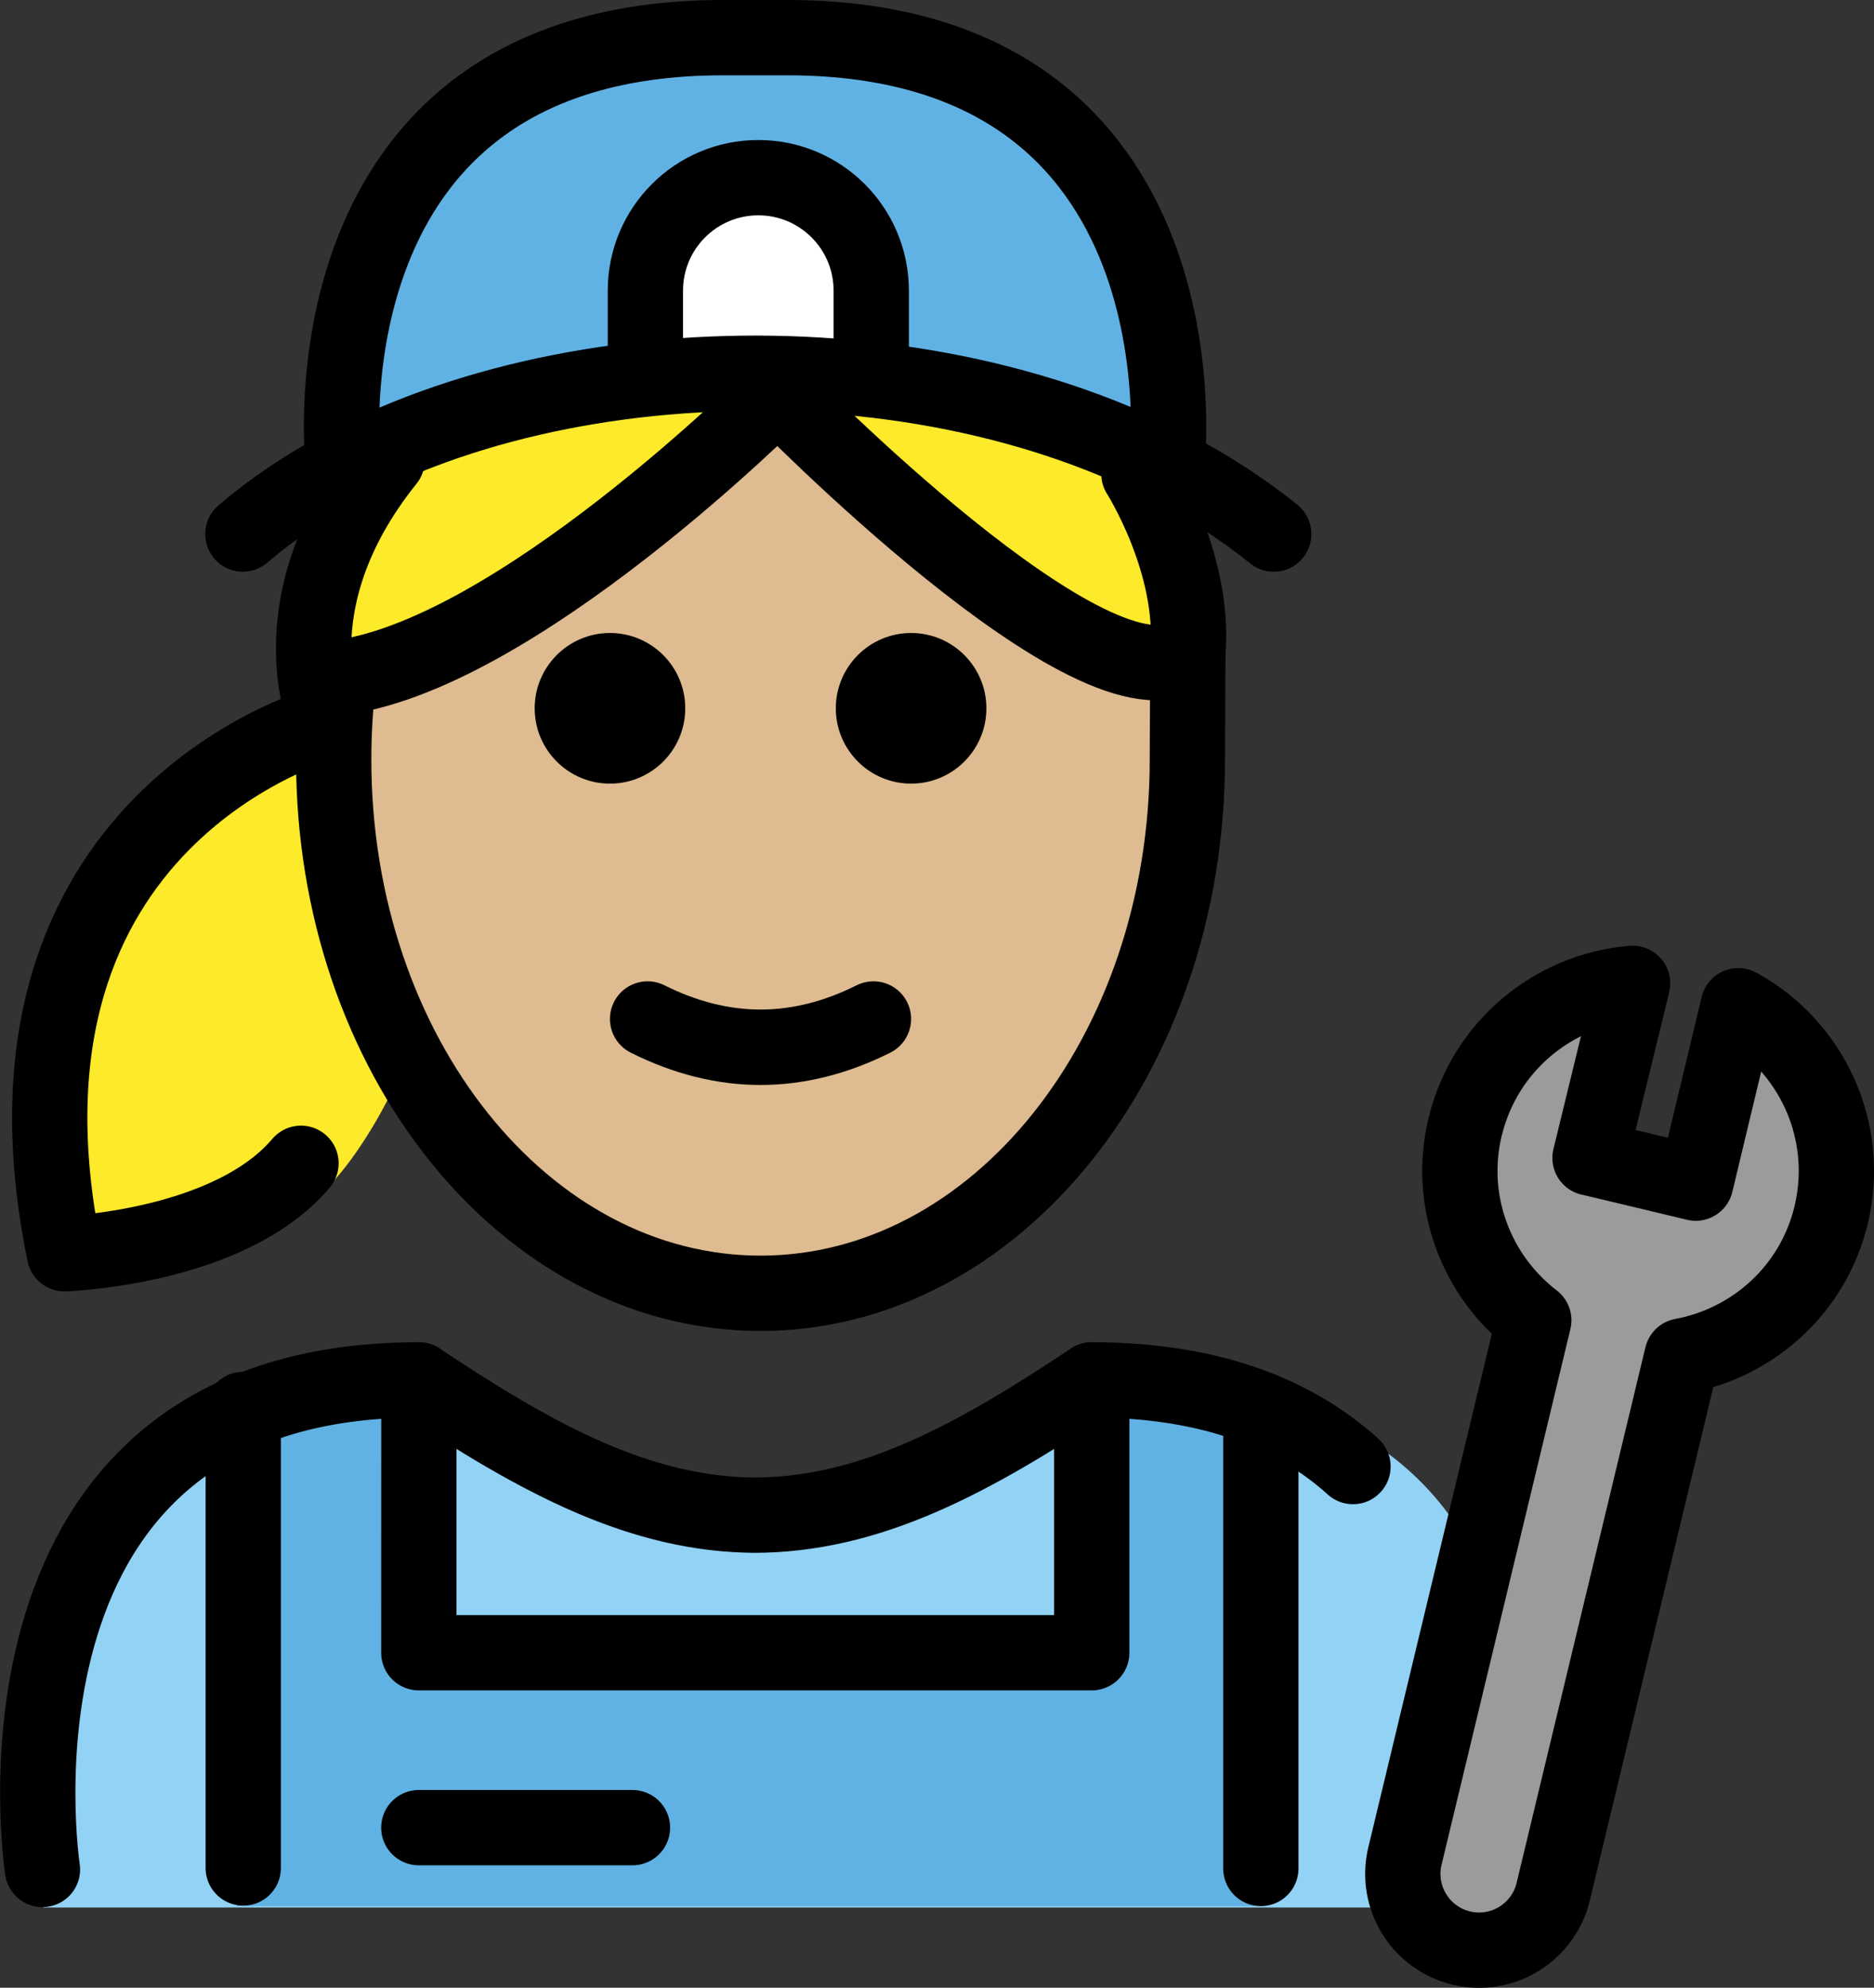<svg xmlns="http://www.w3.org/2000/svg" xmlns:svg="http://www.w3.org/2000/svg" id="emoji" width="49.784" height="52.785" version="1.1" viewBox="0 0 49.784 52.785"><rect x="0" y="0" width="49.784" height="52.785" fill="#333333" stroke="none"/><g id="color" transform="translate(-15.804,-8.264)"><path id="path1" fill="#92d3f5" d="m 16.962,58.918 c 0,0 -2,-13.5 10,-13.5 3.192,2.128 5.926,3.598 9,3.592 h -0.125 c 3.074,0.006 5.508,-2.164 8.7,-4.292 15.57,0 10.7,14.2 10.7,14.2"/><polygon id="polygon1" fill="#61b2e4" points="44.633 45.221 44.633 52.466 26.756 52.466 26.758 45.221 22.092 46.005 22.092 58.88 49.124 58.88 49.124 46.005"/><path id="path2" fill="#61b2e4" d="M 36.461,9.264 H 34.657 C 23.362,9.299 24.612,20.578 24.612,20.578 c 12.891,-5.657 21.893,0 21.893,0 0,0 1.25,-11.279 -10.045,-11.314 z"/><path id="path3" fill="#9b9b9a" d="m 54.726,38.191 c 0.518,-2.153 2.356,-3.642 4.449,-3.815 l -1.131,4.637 c 0.082,0.015 2.726,0.65 2.808,0.669 l 1.131,-4.712 c 1.937,1.055 3.007,3.313 2.466,5.56 -0.477,1.982 -2.076,3.394 -3.96,3.742 L 57.066,58.498 c -0.262,1.088 -1.355,1.757 -2.443,1.496 -1.088,-0.262 -1.757,-1.355 -1.496,-2.443 l 3.423,-14.227 c -1.52,-1.166 -2.301,-3.151 -1.825,-5.133 z"/><path id="path4" fill="#fff" d="m 32.949,18.294 v -2.312 c 0,-1.657 1.343,-3 3,-3 1.657,0 3,1.343 3,3 v 2.329"/></g><g id="hair" transform="translate(-15.804,-8.264)"><path id="path5" fill="#fcea2b" d="m 24.82,26.559 c 0,0 -10.634,2.527 -7.913,15.729 0,0 5.363,0.141 7.536,-2.428 0,0 2.487,-2.242 3.518,-8.187 1.032,-5.944 -3.25,-5.137 -3.25,-5.137"/><path id="path6" fill="#fcea2b" d="m 24.717,26.283 c 4.742,-0.499 11.78,-7.564 11.78,-7.564 0,0 8.513,8.736 10.893,6.897 0.216,-2.38 -1.298,-4.76 -1.298,-4.76 0,0 -8.831,-5.48 -19.972,-0.362 -3.07,3.823 -1.604,6.96 -1.604,6.96"/></g><g id="skin" transform="translate(-15.804,-8.264)"><path id="path7" fill="#debb90" d="m 36.496,18.718 c 0,0 -6.96,6.983 -11.7,7.55 -0.06,0.592 -0.102,1.192 -0.102,1.805 0,7.828 5.077,14.173 11.339,14.173 6.262,0 11.339,-6.346 11.339,-14.173 0,-0.802 -0.066,-1.583 -0.168,-2.348 -2.603,1.308 -10.707,-7.007 -10.707,-7.007 z"/></g><g id="line" transform="translate(-15.804,-8.264)"><path id="path8" d="m 42.008,27.073 c 0,1.105 -0.896,2 -2,2 -1.103,0 -2,-0.895 -2,-2 0,-1.103 0.896,-2 2,-2 1.103,0 2,0.896 2,2"/><path id="path9" d="m 34.008,27.073 c 0,1.105 -0.896,2 -2,2 -1.103,0 -2,-0.895 -2,-2 0,-1.103 0.896,-2 2,-2 1.103,0 2,0.896 2,2"/><path id="path10" d="m 36.007,37.075 c -1.152,0 -2.304,-0.286 -3.447,-0.858 -0.494,-0.247 -0.694,-0.848 -0.447,-1.342 0.246,-0.494 0.846,-0.694 1.342,-0.447 1.718,0.859 3.388,0.859 5.106,0 0.495,-0.247 1.095,-0.046 1.342,0.447 0.247,0.494 0.047,1.095 -0.447,1.342 -1.143,0.572 -2.295,0.858 -3.447,0.858 z"/><path id="path11" fill="none" stroke="#000" stroke-linecap="round" stroke-miterlimit="10" stroke-width="2" d="m 24.787,26.382 c -0.078,0.67 -0.118,1.355 -0.118,2.052 0,7.828 5.077,14.173 11.339,14.173 6.262,0 11.339,-6.346 11.339,-14.173 0,-0.396 0.012,-2.827 0.012,-2.827"/><path id="path12" fill="none" stroke="#000" stroke-linecap="round" stroke-linejoin="round" stroke-miterlimit="10" stroke-width="2" d="m 51.747,47.208 c -1.513,-1.367 -3.724,-2.301 -6.94,-2.301 -3.192,2.128 -5.926,3.599 -9,3.592 h 0.125 c -3.074,0.006 -5.808,-1.464 -9,-3.592 -12,0 -10,13 -10,13"/><path id="path13" fill="none" stroke="#000" stroke-linecap="round" stroke-linejoin="round" stroke-miterlimit="10" stroke-width="2" d="m 54.726,38.191 c 0.518,-2.153 2.356,-3.642 4.449,-3.815 l -1.131,4.637 c 0.082,0.015 2.726,0.65 2.808,0.669 l 1.131,-4.712 c 1.937,1.055 3.007,3.313 2.466,5.56 -0.477,1.982 -2.076,3.394 -3.96,3.742 L 57.066,58.498 c -0.262,1.088 -1.355,1.757 -2.443,1.496 -1.088,-0.262 -1.757,-1.355 -1.496,-2.443 l 3.423,-14.227 c -1.52,-1.166 -2.301,-3.151 -1.825,-5.133 z"/><path id="path14" fill="none" stroke="#000" stroke-linecap="round" stroke-linejoin="round" stroke-miterlimit="10" stroke-width="2" d="m 46.809,20.578 c 0,0 1.25,-11.279 -10.045,-11.314 H 34.961 C 23.666,9.299 24.916,20.578 24.916,20.578"/><path id="path15" fill="none" stroke="#000" stroke-linecap="round" stroke-miterlimit="10" stroke-width="2" d="m 32.949,18.294 v -2.312 c 0,-1.657 1.343,-3 3,-3 1.657,0 3,1.343 3,3 v 2.329"/><polyline id="polyline15" fill="none" stroke="#000" stroke-linecap="round" stroke-linejoin="round" stroke-miterlimit="10" stroke-width="2" points="44.807 44.907 44.807 52.152 26.93 52.152 26.932 44.907"/><line id="line15" x1="49.299" x2="49.299" y1="45.691" y2="57.881" fill="none" stroke="#000" stroke-linecap="round" stroke-linejoin="round" stroke-miterlimit="10" stroke-width="2"/><line id="line16" x1="22.266" x2="22.266" y1="45.691" y2="57.868" fill="none" stroke="#000" stroke-linecap="round" stroke-linejoin="round" stroke-miterlimit="10" stroke-width="2"/><line id="line17" x1="32.606" x2="26.93" y1="56.797" y2="56.797" fill="none" stroke="#000" stroke-linecap="round" stroke-linejoin="round" stroke-miterlimit="10" stroke-width="2"/><path id="path17" fill="none" stroke="#000" stroke-linecap="round" stroke-linejoin="round" stroke-miterlimit="10" stroke-width="2" d="m 26.088,20.485 c -3.07,3.823 -1.604,6.96 -1.604,6.96 0,0 -9.362,2.489 -6.967,14.112 0,0 4.369,-0.14 6.283,-2.402"/><path id="path18" fill="none" stroke="#000" stroke-linecap="round" stroke-linejoin="round" stroke-miterlimit="10" stroke-width="2" d="m 46.06,20.847 c 0,0 1.514,2.38 1.298,4.76 -2.38,1.839 -10.893,-6.897 -10.893,-6.897 0,0 -7.038,7.065 -11.78,7.564"/><path id="path19" fill="none" stroke="#000" stroke-linecap="round" stroke-linejoin="round" stroke-miterlimit="10" stroke-width="2" d="M 49.642,22.446 C 43.454,17.464 32.67,16.962 25.611,20.308 c -1.251,0.593 -2.385,1.307 -3.355,2.138"/></g></svg>